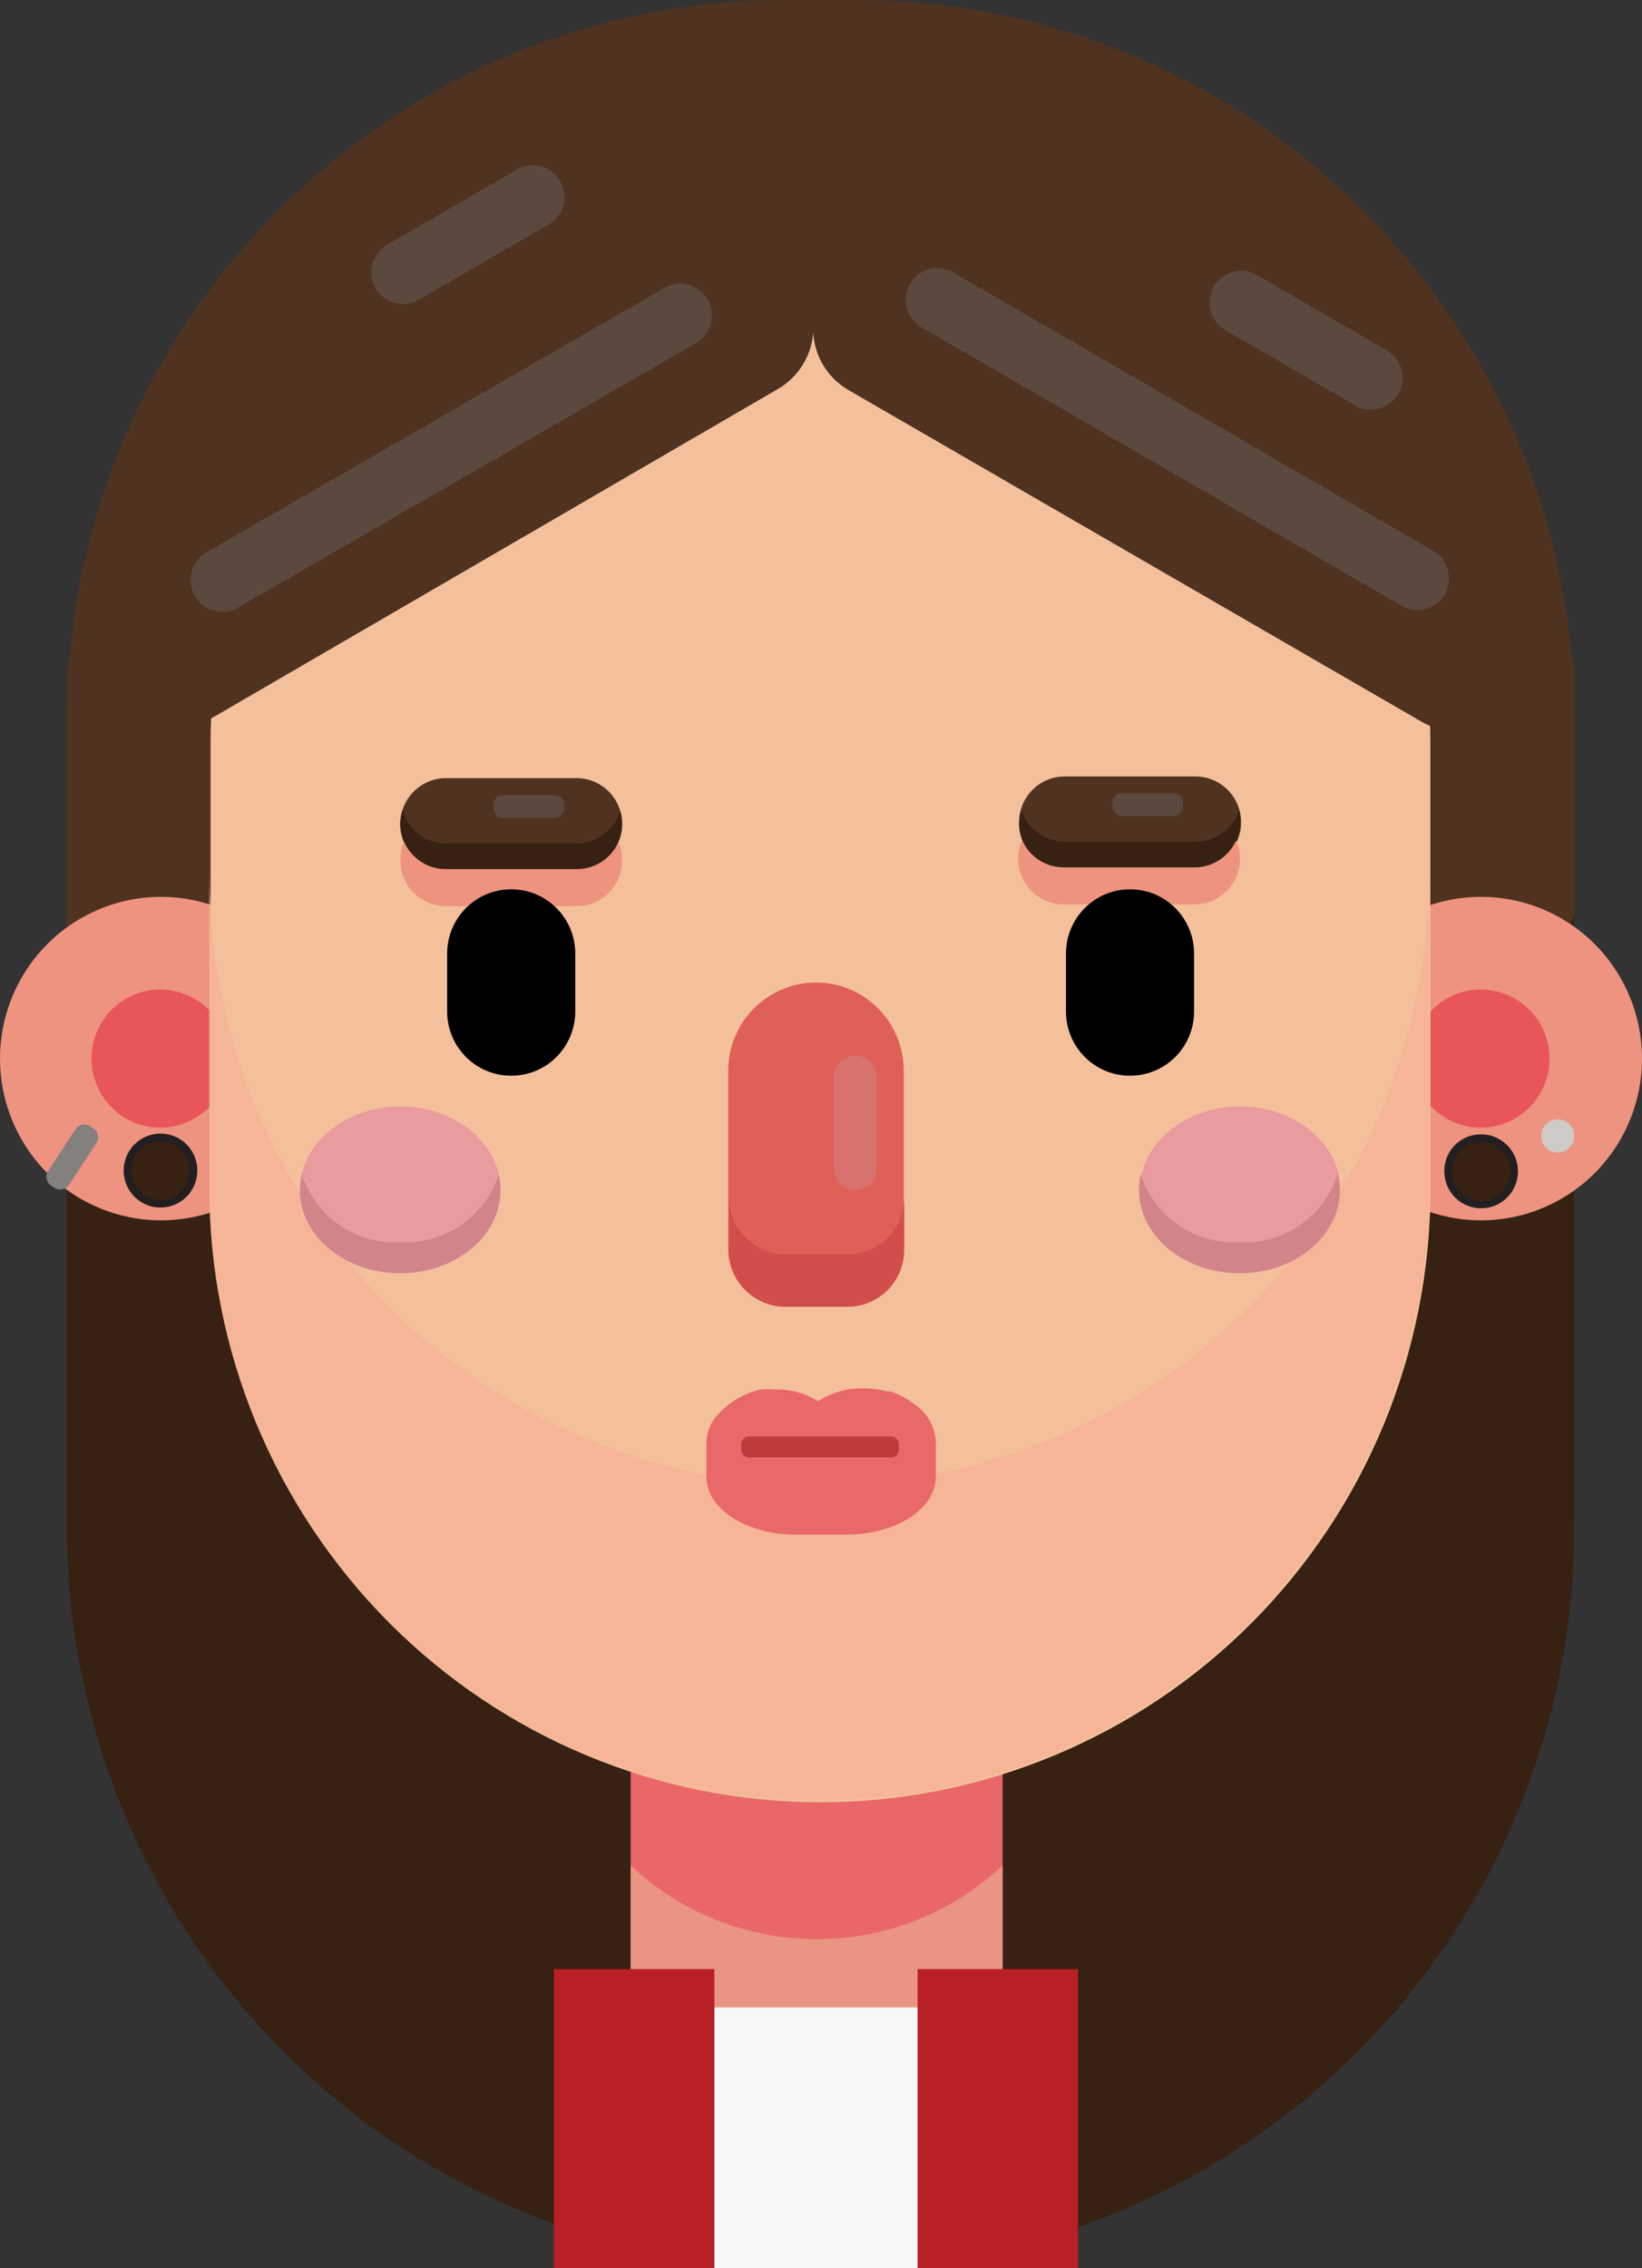 <svg width="105" height="145" viewBox="0 0 105 145" fill="none" xmlns="http://www.w3.org/2000/svg">
<rect x="0" y="0" width="105" height="145" fill="#333333" stroke="none"/>
<g clip-path="url(#clip0)">
<path d="M54.726 0H50.225C24.842 0 4.266 20.666 4.266 46.16V63.649C4.266 89.142 24.842 109.809 50.225 109.809H54.726C80.109 109.809 100.685 89.142 100.685 63.649V46.16C100.685 20.666 80.109 0 54.726 0Z" fill="#4F3320"/>
<path d="M10.507 37.958H94.437C95.256 37.958 96.067 38.12 96.824 38.435C97.58 38.75 98.268 39.212 98.847 39.794C99.425 40.376 99.884 41.067 100.197 41.828C100.51 42.588 100.67 43.403 100.669 44.226V97.534C100.682 103.753 99.475 109.914 97.116 115.664C94.757 121.414 91.294 126.641 86.923 131.046C82.552 135.451 77.36 138.947 71.643 141.336C65.926 143.725 59.797 144.959 53.605 144.967H51.411C38.912 144.967 26.924 139.98 18.086 131.103C9.248 122.226 4.282 110.186 4.282 97.632V44.258C4.278 43.434 4.436 42.617 4.746 41.853C5.057 41.09 5.515 40.396 6.093 39.811C6.671 39.226 7.359 38.761 8.116 38.443C8.873 38.125 9.686 37.96 10.507 37.958Z" fill="#372112"/>
<path d="M64.112 106.912H40.328V134.472H64.112V106.912Z" fill="#EA6769"/>
<path d="M52.33 123.96H52.118C47.735 123.946 43.521 122.26 40.328 119.243V134.464H64.112V119.243C60.92 122.256 56.71 123.942 52.33 123.96Z" fill="#EA9482"/>
<path d="M7.906 39.688H10.636C11.389 39.688 12.11 39.988 12.642 40.522C13.174 41.056 13.472 41.781 13.472 42.536V58.948C13.472 59.704 13.174 60.43 12.642 60.965C12.111 61.501 11.389 61.803 10.636 61.805H7.102C6.349 61.803 5.628 61.501 5.096 60.965C4.564 60.43 4.266 59.704 4.266 58.948V43.336C4.27 42.368 4.655 41.442 5.337 40.758C6.019 40.075 6.943 39.69 7.906 39.688Z" fill="#4F3320"/>
<path d="M96.062 38.651C97.294 38.651 98.477 39.143 99.348 40.019C100.22 40.894 100.71 42.082 100.71 43.32V57.912C100.707 58.286 100.632 58.656 100.487 59.001C100.343 59.345 100.132 59.658 99.867 59.921C99.603 60.184 99.289 60.392 98.944 60.533C98.599 60.674 98.23 60.746 97.857 60.744H94.347C93.595 60.744 92.874 60.444 92.342 59.91C91.81 59.376 91.511 58.651 91.511 57.896V43.205C91.513 42.607 91.633 42.016 91.863 41.464C92.092 40.912 92.428 40.411 92.851 39.99C93.273 39.569 93.774 39.235 94.325 39.008C94.876 38.781 95.466 38.666 96.062 38.668V38.651Z" fill="#4F3320"/>
<path d="M10.295 57.332C8.259 57.332 6.269 57.939 4.576 59.075C2.882 60.211 1.563 61.826 0.784 63.716C0.004 65.605 -0.199 67.684 0.198 69.69C0.595 71.696 1.576 73.538 3.015 74.984C4.455 76.43 6.29 77.415 8.287 77.814C10.284 78.213 12.354 78.008 14.235 77.226C16.116 76.443 17.724 75.118 18.855 73.417C19.987 71.717 20.59 69.718 20.59 67.673C20.59 64.93 19.506 62.3 17.575 60.361C15.644 58.422 13.026 57.332 10.295 57.332ZM10.295 76.756C9.878 76.763 9.468 76.644 9.117 76.416C8.767 76.188 8.492 75.86 8.328 75.474C8.164 75.088 8.117 74.662 8.195 74.25C8.272 73.838 8.47 73.459 8.763 73.16C9.056 72.861 9.431 72.656 9.84 72.572C10.249 72.488 10.674 72.528 11.06 72.686C11.447 72.846 11.777 73.116 12.01 73.465C12.243 73.813 12.367 74.223 12.367 74.642C12.367 75.199 12.147 75.732 11.756 76.125C11.364 76.519 10.833 76.74 10.279 76.74L10.295 76.756Z" fill="#ED9380"/>
<path d="M10.247 72.088C12.674 72.088 14.643 70.111 14.643 67.673C14.643 65.234 12.674 63.257 10.247 63.257C7.819 63.257 5.851 65.234 5.851 67.673C5.851 70.111 7.819 72.088 10.247 72.088Z" fill="#E85658"/>
<path d="M12.367 74.871C12.359 75.289 12.228 75.695 11.989 76.039C11.751 76.382 11.417 76.646 11.029 76.798C10.641 76.951 10.216 76.984 9.81 76.894C9.403 76.803 9.032 76.594 8.744 76.292C8.456 75.99 8.263 75.609 8.191 75.197C8.118 74.785 8.169 74.36 8.337 73.978C8.505 73.595 8.782 73.27 9.134 73.046C9.485 72.821 9.895 72.707 10.312 72.716C10.588 72.722 10.86 72.782 11.113 72.893C11.366 73.004 11.594 73.164 11.785 73.365C11.976 73.565 12.126 73.801 12.226 74.059C12.326 74.318 12.374 74.594 12.367 74.871V74.871Z" stroke="#231F20" stroke-width="0.5" stroke-miterlimit="10"/>
<path d="M84.41 67.673C84.41 69.718 85.013 71.717 86.145 73.417C87.276 75.118 88.884 76.443 90.765 77.226C92.646 78.008 94.716 78.213 96.713 77.814C98.71 77.415 100.545 76.43 101.985 74.984C103.425 73.538 104.405 71.696 104.802 69.69C105.2 67.684 104.996 65.605 104.216 63.716C103.437 61.826 102.118 60.211 100.425 59.075C98.732 57.939 96.741 57.332 94.705 57.332C93.355 57.33 92.018 57.595 90.77 58.112C89.522 58.629 88.388 59.388 87.432 60.345C86.476 61.302 85.717 62.439 85.198 63.691C84.68 64.942 84.412 66.284 84.41 67.64V67.673ZM92.609 74.659C92.605 74.24 92.726 73.83 92.955 73.481C93.184 73.131 93.511 72.858 93.894 72.695C94.278 72.532 94.701 72.488 95.111 72.567C95.52 72.646 95.896 72.845 96.192 73.139C96.489 73.433 96.691 73.809 96.775 74.219C96.858 74.629 96.819 75.054 96.661 75.442C96.504 75.829 96.235 76.161 95.89 76.395C95.544 76.629 95.138 76.754 94.721 76.756C94.169 76.758 93.638 76.54 93.245 76.15C92.852 75.76 92.629 75.23 92.625 74.675L92.609 74.659Z" fill="#ED9380"/>
<path d="M94.689 72.088C97.116 72.088 99.085 70.111 99.085 67.673C99.085 65.234 97.116 63.257 94.689 63.257C92.261 63.257 90.293 65.234 90.293 67.673C90.293 70.111 92.261 72.088 94.689 72.088Z" fill="#E85658"/>
<path d="M92.608 74.871C92.607 75.29 92.729 75.699 92.96 76.048C93.19 76.397 93.519 76.669 93.904 76.83C94.289 76.991 94.713 77.034 95.121 76.953C95.531 76.871 95.906 76.67 96.201 76.374C96.496 76.078 96.697 75.7 96.778 75.289C96.858 74.879 96.816 74.453 96.656 74.066C96.495 73.68 96.224 73.35 95.877 73.118C95.53 72.886 95.122 72.764 94.705 72.765V72.765C94.431 72.762 94.16 72.813 93.906 72.916C93.653 73.019 93.422 73.171 93.227 73.363C93.032 73.556 92.877 73.785 92.771 74.039C92.665 74.292 92.609 74.564 92.608 74.838V74.871Z" stroke="#231F20" stroke-width="0.5" stroke-miterlimit="10"/>
<path d="M99.613 73.679C100.196 73.679 100.669 73.204 100.669 72.618C100.669 72.032 100.196 71.557 99.613 71.557C99.029 71.557 98.556 72.032 98.556 72.618C98.556 73.204 99.029 73.679 99.613 73.679Z" fill="#CECAC8"/>
<path d="M52.467 8.357C62.812 8.357 72.732 12.484 80.047 19.831C87.361 27.177 91.471 37.141 91.471 47.531V76.038C91.471 86.427 87.361 96.391 80.047 103.738C72.732 111.084 62.812 115.212 52.467 115.212C42.123 115.212 32.202 111.084 24.888 103.738C17.573 96.391 13.464 86.427 13.464 76.038V47.539C13.463 42.394 14.471 37.299 16.431 32.545C18.39 27.792 21.263 23.472 24.885 19.834C28.507 16.195 32.807 13.309 37.54 11.34C42.272 9.371 47.345 8.357 52.467 8.357Z" fill="#F4C09B"/>
<path d="M52.386 94.939C42.042 94.939 32.121 90.812 24.807 83.466C17.492 76.119 13.383 66.155 13.383 55.766V75.924C13.383 86.313 17.492 96.277 24.807 103.624C32.121 110.97 42.042 115.097 52.386 115.097C62.731 115.097 72.651 110.97 79.966 103.624C87.28 96.277 91.39 86.313 91.39 75.924V55.757C91.39 66.147 87.28 76.111 79.966 83.457C72.651 90.804 62.731 94.931 52.386 94.931V94.939Z" fill="#F5B596"/>
<path d="M52.183 62.809C52.92 62.809 53.65 62.955 54.331 63.238C55.011 63.522 55.63 63.937 56.151 64.461C56.671 64.985 57.084 65.606 57.365 66.29C57.647 66.975 57.791 67.708 57.79 68.448V79.874C57.79 80.843 57.406 81.773 56.724 82.459C56.041 83.145 55.115 83.53 54.15 83.53H50.209C49.244 83.528 48.319 83.142 47.637 82.457C46.955 81.771 46.571 80.843 46.568 79.874V68.448C46.568 66.952 47.16 65.518 48.213 64.46C49.266 63.403 50.694 62.809 52.183 62.809Z" fill="#DE6057"/>
<path d="M54.694 67.485H54.686C53.932 67.485 53.321 68.099 53.321 68.856V74.716C53.321 75.473 53.932 76.087 54.686 76.087H54.694C55.448 76.087 56.059 75.473 56.059 74.716V68.856C56.059 68.099 55.448 67.485 54.694 67.485Z" fill="#D8726F"/>
<path d="M25.596 81.392C29.137 81.392 32.007 79.006 32.007 76.062C32.007 73.119 29.137 70.733 25.596 70.733C22.055 70.733 19.185 73.119 19.185 76.062C19.185 79.006 22.055 81.392 25.596 81.392Z" fill="#EA9B9F"/>
<path d="M25.596 79.4C24.217 79.484 22.85 79.103 21.71 78.318C20.571 77.533 19.725 76.389 19.306 75.067C19.226 75.398 19.183 75.737 19.177 76.079C19.177 79.008 22.053 81.392 25.596 81.392C29.139 81.392 32.007 79.008 32.007 76.079C32.006 75.738 31.968 75.399 31.893 75.067C31.469 76.387 30.621 77.529 29.481 78.313C28.341 79.098 26.975 79.48 25.596 79.4Z" fill="#D3848B"/>
<path d="M79.298 81.392C82.839 81.392 85.71 79.006 85.71 76.062C85.71 73.119 82.839 70.733 79.298 70.733C75.758 70.733 72.887 73.119 72.887 76.062C72.887 79.006 75.758 81.392 79.298 81.392Z" fill="#EA9B9F"/>
<path d="M59.846 92.262V94.409C59.846 96.433 57.31 98.098 54.158 98.098H50.859C47.73 98.098 45.171 96.465 45.171 94.409V92.262C45.172 91.671 45.37 91.097 45.731 90.63C46.472 89.726 47.489 89.092 48.624 88.826H48.713C48.984 88.802 49.256 88.802 49.526 88.826C50.507 88.795 51.476 89.053 52.313 89.569C53.156 89.024 54.139 88.74 55.141 88.753C55.689 88.742 56.236 88.808 56.766 88.949H56.961C57.384 89.099 57.788 89.299 58.164 89.545C58.219 89.593 58.279 89.637 58.342 89.675C58.79 89.944 59.163 90.322 59.426 90.775C59.688 91.227 59.833 91.739 59.846 92.262Z" fill="#E96869"/>
<path d="M56.985 91.83H47.893C47.619 91.83 47.397 92.053 47.397 92.328V92.67C47.397 92.945 47.619 93.168 47.893 93.168H56.985C57.259 93.168 57.481 92.945 57.481 92.67V92.328C57.481 92.053 57.259 91.83 56.985 91.83Z" fill="#BD3B39"/>
<path d="M98.971 41.149L97.061 44.478C96.453 45.519 95.459 46.274 94.297 46.58C93.135 46.886 91.9 46.717 90.861 46.111L54.296 24.957C53.636 24.585 53.08 24.052 52.68 23.407C52.279 22.762 52.047 22.027 52.004 21.268C51.996 21.217 51.996 21.164 52.004 21.113C52.013 21.164 52.013 21.217 52.004 21.268C51.946 22.007 51.71 22.72 51.316 23.347C50.923 23.974 50.384 24.496 49.745 24.867L13.724 45.801C12.687 46.409 11.451 46.579 10.288 46.273C9.126 45.967 8.132 45.21 7.524 44.168L5.68 40.904C5.073 39.86 4.904 38.618 5.209 37.449C5.513 36.28 6.267 35.28 7.305 34.669L16.739 29.16C19.855 22.323 24.864 16.532 31.169 12.476C37.473 8.421 44.806 6.274 52.292 6.291C59.779 6.309 67.102 8.489 73.388 12.573C79.674 16.657 84.656 22.472 87.741 29.323L97.362 34.881C97.881 35.183 98.335 35.585 98.698 36.065C99.061 36.545 99.325 37.093 99.475 37.676C99.624 38.26 99.657 38.867 99.571 39.463C99.484 40.059 99.28 40.633 98.971 41.149Z" fill="#4F3320"/>
<path d="M51.988 21.178C51.98 21.23 51.98 21.282 51.988 21.333C51.996 21.282 51.996 21.23 51.988 21.178Z" fill="#4F3320"/>
<path d="M28.513 49.743H36.866C37.25 49.743 37.63 49.819 37.984 49.966C38.339 50.114 38.661 50.331 38.932 50.604C39.203 50.877 39.417 51.2 39.564 51.557C39.71 51.913 39.784 52.295 39.783 52.681C39.783 53.065 39.708 53.446 39.561 53.802C39.415 54.157 39.2 54.48 38.929 54.752C38.658 55.024 38.337 55.24 37.983 55.387C37.629 55.535 37.249 55.611 36.866 55.611H28.513C27.739 55.611 26.997 55.302 26.45 54.752C25.903 54.203 25.596 53.458 25.596 52.681C25.596 51.903 25.903 51.157 26.45 50.606C26.997 50.055 27.739 49.745 28.513 49.743Z" fill="#4F3320"/>
<path d="M36.866 53.921H28.513C27.881 53.918 27.267 53.706 26.767 53.318C26.266 52.93 25.906 52.388 25.742 51.775C25.597 52.211 25.559 52.675 25.631 53.129C25.702 53.583 25.881 54.013 26.153 54.382C26.424 54.752 26.781 55.051 27.192 55.253C27.602 55.456 28.055 55.556 28.513 55.545H36.866C37.247 55.547 37.625 55.474 37.977 55.33C38.33 55.185 38.651 54.972 38.922 54.703C39.193 54.434 39.408 54.114 39.556 53.762C39.704 53.409 39.781 53.031 39.783 52.648C39.781 52.371 39.74 52.097 39.661 51.832C39.477 52.433 39.106 52.96 38.604 53.335C38.101 53.711 37.493 53.916 36.866 53.921Z" fill="#372112"/>
<path d="M35.477 50.828H32.153C31.826 50.828 31.56 51.095 31.56 51.424V51.685C31.56 52.014 31.826 52.281 32.153 52.281H35.477C35.804 52.281 36.07 52.014 36.07 51.685V51.424C36.07 51.095 35.804 50.828 35.477 50.828Z" fill="#5C493D"/>
<path d="M36.866 55.562H28.513C27.949 55.562 27.396 55.399 26.923 55.09C26.45 54.782 26.076 54.341 25.848 53.823C25.683 54.193 25.597 54.593 25.596 54.998C25.596 55.383 25.671 55.764 25.818 56.12C25.965 56.475 26.18 56.798 26.45 57.07C26.721 57.342 27.043 57.558 27.397 57.705C27.751 57.852 28.13 57.928 28.513 57.928H36.866C37.247 57.93 37.625 57.857 37.978 57.713C38.33 57.568 38.651 57.355 38.922 57.086C39.193 56.817 39.409 56.497 39.556 56.145C39.704 55.792 39.781 55.414 39.783 55.031C39.792 54.627 39.711 54.225 39.548 53.856C39.312 54.369 38.933 54.803 38.457 55.106C37.982 55.408 37.429 55.566 36.866 55.562Z" fill="#EE947E"/>
<path d="M68.085 49.636H76.446C77.22 49.636 77.962 49.945 78.509 50.495C79.056 51.044 79.364 51.789 79.364 52.566C79.364 53.343 79.056 54.089 78.509 54.638C77.962 55.187 77.22 55.496 76.446 55.496H68.085C67.311 55.496 66.569 55.187 66.022 54.638C65.475 54.089 65.168 53.343 65.168 52.566C65.168 51.789 65.475 51.044 66.022 50.495C66.569 49.945 67.311 49.636 68.085 49.636Z" fill="#4F3320"/>
<path d="M76.446 53.807H68.028C67.421 53.796 66.832 53.594 66.346 53.23C65.859 52.865 65.498 52.356 65.314 51.775C65.171 52.203 65.132 52.66 65.202 53.107C65.271 53.553 65.446 53.977 65.712 54.341C65.978 54.706 66.327 55.001 66.73 55.202C67.133 55.403 67.578 55.504 68.028 55.496H76.381C76.762 55.498 77.14 55.425 77.493 55.281C77.846 55.136 78.166 54.923 78.437 54.654C78.708 54.385 78.924 54.065 79.072 53.713C79.219 53.36 79.296 52.982 79.299 52.599C79.317 52.326 79.301 52.052 79.25 51.783C79.055 52.374 78.678 52.888 78.175 53.251C77.671 53.615 77.066 53.809 76.446 53.807Z" fill="#372112"/>
<path d="M75.049 50.714H71.725C71.398 50.714 71.132 50.98 71.132 51.309V51.571C71.132 51.9 71.398 52.166 71.725 52.166H75.049C75.376 52.166 75.642 51.9 75.642 51.571V51.309C75.642 50.98 75.376 50.714 75.049 50.714Z" fill="#5C493D"/>
<path d="M76.446 55.447H68.028C67.464 55.449 66.911 55.286 66.437 54.977C65.964 54.668 65.591 54.228 65.363 53.709C65.192 54.077 65.103 54.478 65.103 54.884C65.105 55.662 65.414 56.407 65.962 56.956C66.511 57.505 67.254 57.814 68.028 57.814H76.381C76.762 57.816 77.14 57.743 77.493 57.598C77.845 57.454 78.166 57.241 78.437 56.972C78.708 56.703 78.924 56.383 79.071 56.031C79.219 55.678 79.296 55.299 79.298 54.917C79.298 54.511 79.21 54.109 79.038 53.742C78.811 54.243 78.447 54.669 77.988 54.971C77.529 55.273 76.995 55.438 76.446 55.447Z" fill="#EE947E"/>
<path d="M4.826 72.187L3.08 74.854C2.876 75.166 2.962 75.587 3.274 75.792L3.484 75.931C3.795 76.136 4.213 76.05 4.418 75.737L6.163 73.071C6.368 72.758 6.281 72.338 5.97 72.132L5.76 71.993C5.448 71.788 5.03 71.875 4.826 72.187Z" fill="#84807E"/>
<path d="M32.698 56.851H32.681C30.424 56.851 28.594 58.689 28.594 60.956V64.661C28.594 66.928 30.424 68.766 32.681 68.766H32.698C34.955 68.766 36.785 66.928 36.785 64.661V60.956C36.785 58.689 34.955 56.851 32.698 56.851Z" fill="black"/>
<path d="M72.27 56.851H72.254C69.996 56.851 68.166 58.689 68.166 60.956V64.661C68.166 66.928 69.996 68.766 72.254 68.766H72.27C74.527 68.766 76.357 66.928 76.357 64.661V60.956C76.357 58.689 74.527 56.851 72.27 56.851Z" fill="black"/>
<path d="M42.484 18.405L13.206 35.307C12.233 35.869 11.897 37.114 12.455 38.089C13.013 39.064 14.254 39.4 15.226 38.838L44.505 21.935C45.477 21.374 45.813 20.128 45.255 19.153C44.697 18.178 43.456 17.843 42.484 18.405Z" fill="#5C493D"/>
<path d="M33.056 10.841L24.759 15.652C23.792 16.213 23.459 17.455 24.017 18.425C24.574 19.395 25.811 19.726 26.779 19.165L35.075 14.354C36.043 13.793 36.375 12.551 35.818 11.581C35.26 10.611 34.024 10.28 33.056 10.841Z" fill="#5C493D"/>
<path d="M60.952 17.415C59.985 16.854 58.748 17.185 58.191 18.155C57.633 19.125 57.965 20.366 58.933 20.927L89.622 38.723C90.589 39.284 91.826 38.953 92.383 37.983C92.941 37.013 92.609 35.771 91.641 35.21L60.952 17.415Z" fill="#5C493D"/>
<path d="M80.381 17.588C79.414 17.027 78.177 17.358 77.62 18.328C77.062 19.298 77.394 20.539 78.362 21.101L86.659 25.912C87.626 26.473 88.863 26.141 89.421 25.171C89.978 24.201 89.646 22.96 88.678 22.399L80.381 17.588Z" fill="#5C493D"/>
<path d="M54.182 80.184H50.241C49.276 80.184 48.35 79.799 47.667 79.113C46.984 78.427 46.601 77.497 46.601 76.528V79.898C46.605 80.865 46.991 81.791 47.673 82.473C48.355 83.155 49.279 83.538 50.241 83.538H54.182C54.658 83.54 55.13 83.448 55.57 83.267C56.011 83.086 56.411 82.82 56.749 82.484C57.087 82.147 57.356 81.747 57.54 81.306C57.724 80.865 57.82 80.392 57.822 79.915V76.528C57.827 77.006 57.736 77.481 57.557 77.924C57.378 78.368 57.113 78.771 56.777 79.111C56.442 79.451 56.043 79.721 55.603 79.905C55.163 80.089 54.691 80.184 54.215 80.184H54.182Z" fill="#D14E4A"/>
<path d="M79.25 79.4C77.868 79.486 76.498 79.106 75.356 78.321C74.214 77.536 73.365 76.391 72.944 75.067C72.868 75.398 72.833 75.738 72.838 76.079C72.838 79.008 75.707 81.392 79.25 81.392C82.793 81.392 85.661 79.008 85.661 76.079C85.663 75.737 85.619 75.397 85.531 75.067C85.115 76.389 84.271 77.534 83.133 78.319C81.995 79.104 80.628 79.485 79.25 79.4Z" fill="#D3848B"/>
<path d="M66.866 128.327H38.776V144.992H66.866V128.327Z" fill="#F7F7F7"/>
<path d="M45.683 125.878H35.42V144.992H45.683V125.878Z" fill="#B92025"/>
<path d="M68.938 125.878H58.675V144.992H68.938V125.878Z" fill="#B92025"/>
</g>
<defs>
<clipPath id="clip0">
<rect width="105" height="145" fill="white"/>
</clipPath>
</defs>
</svg>

